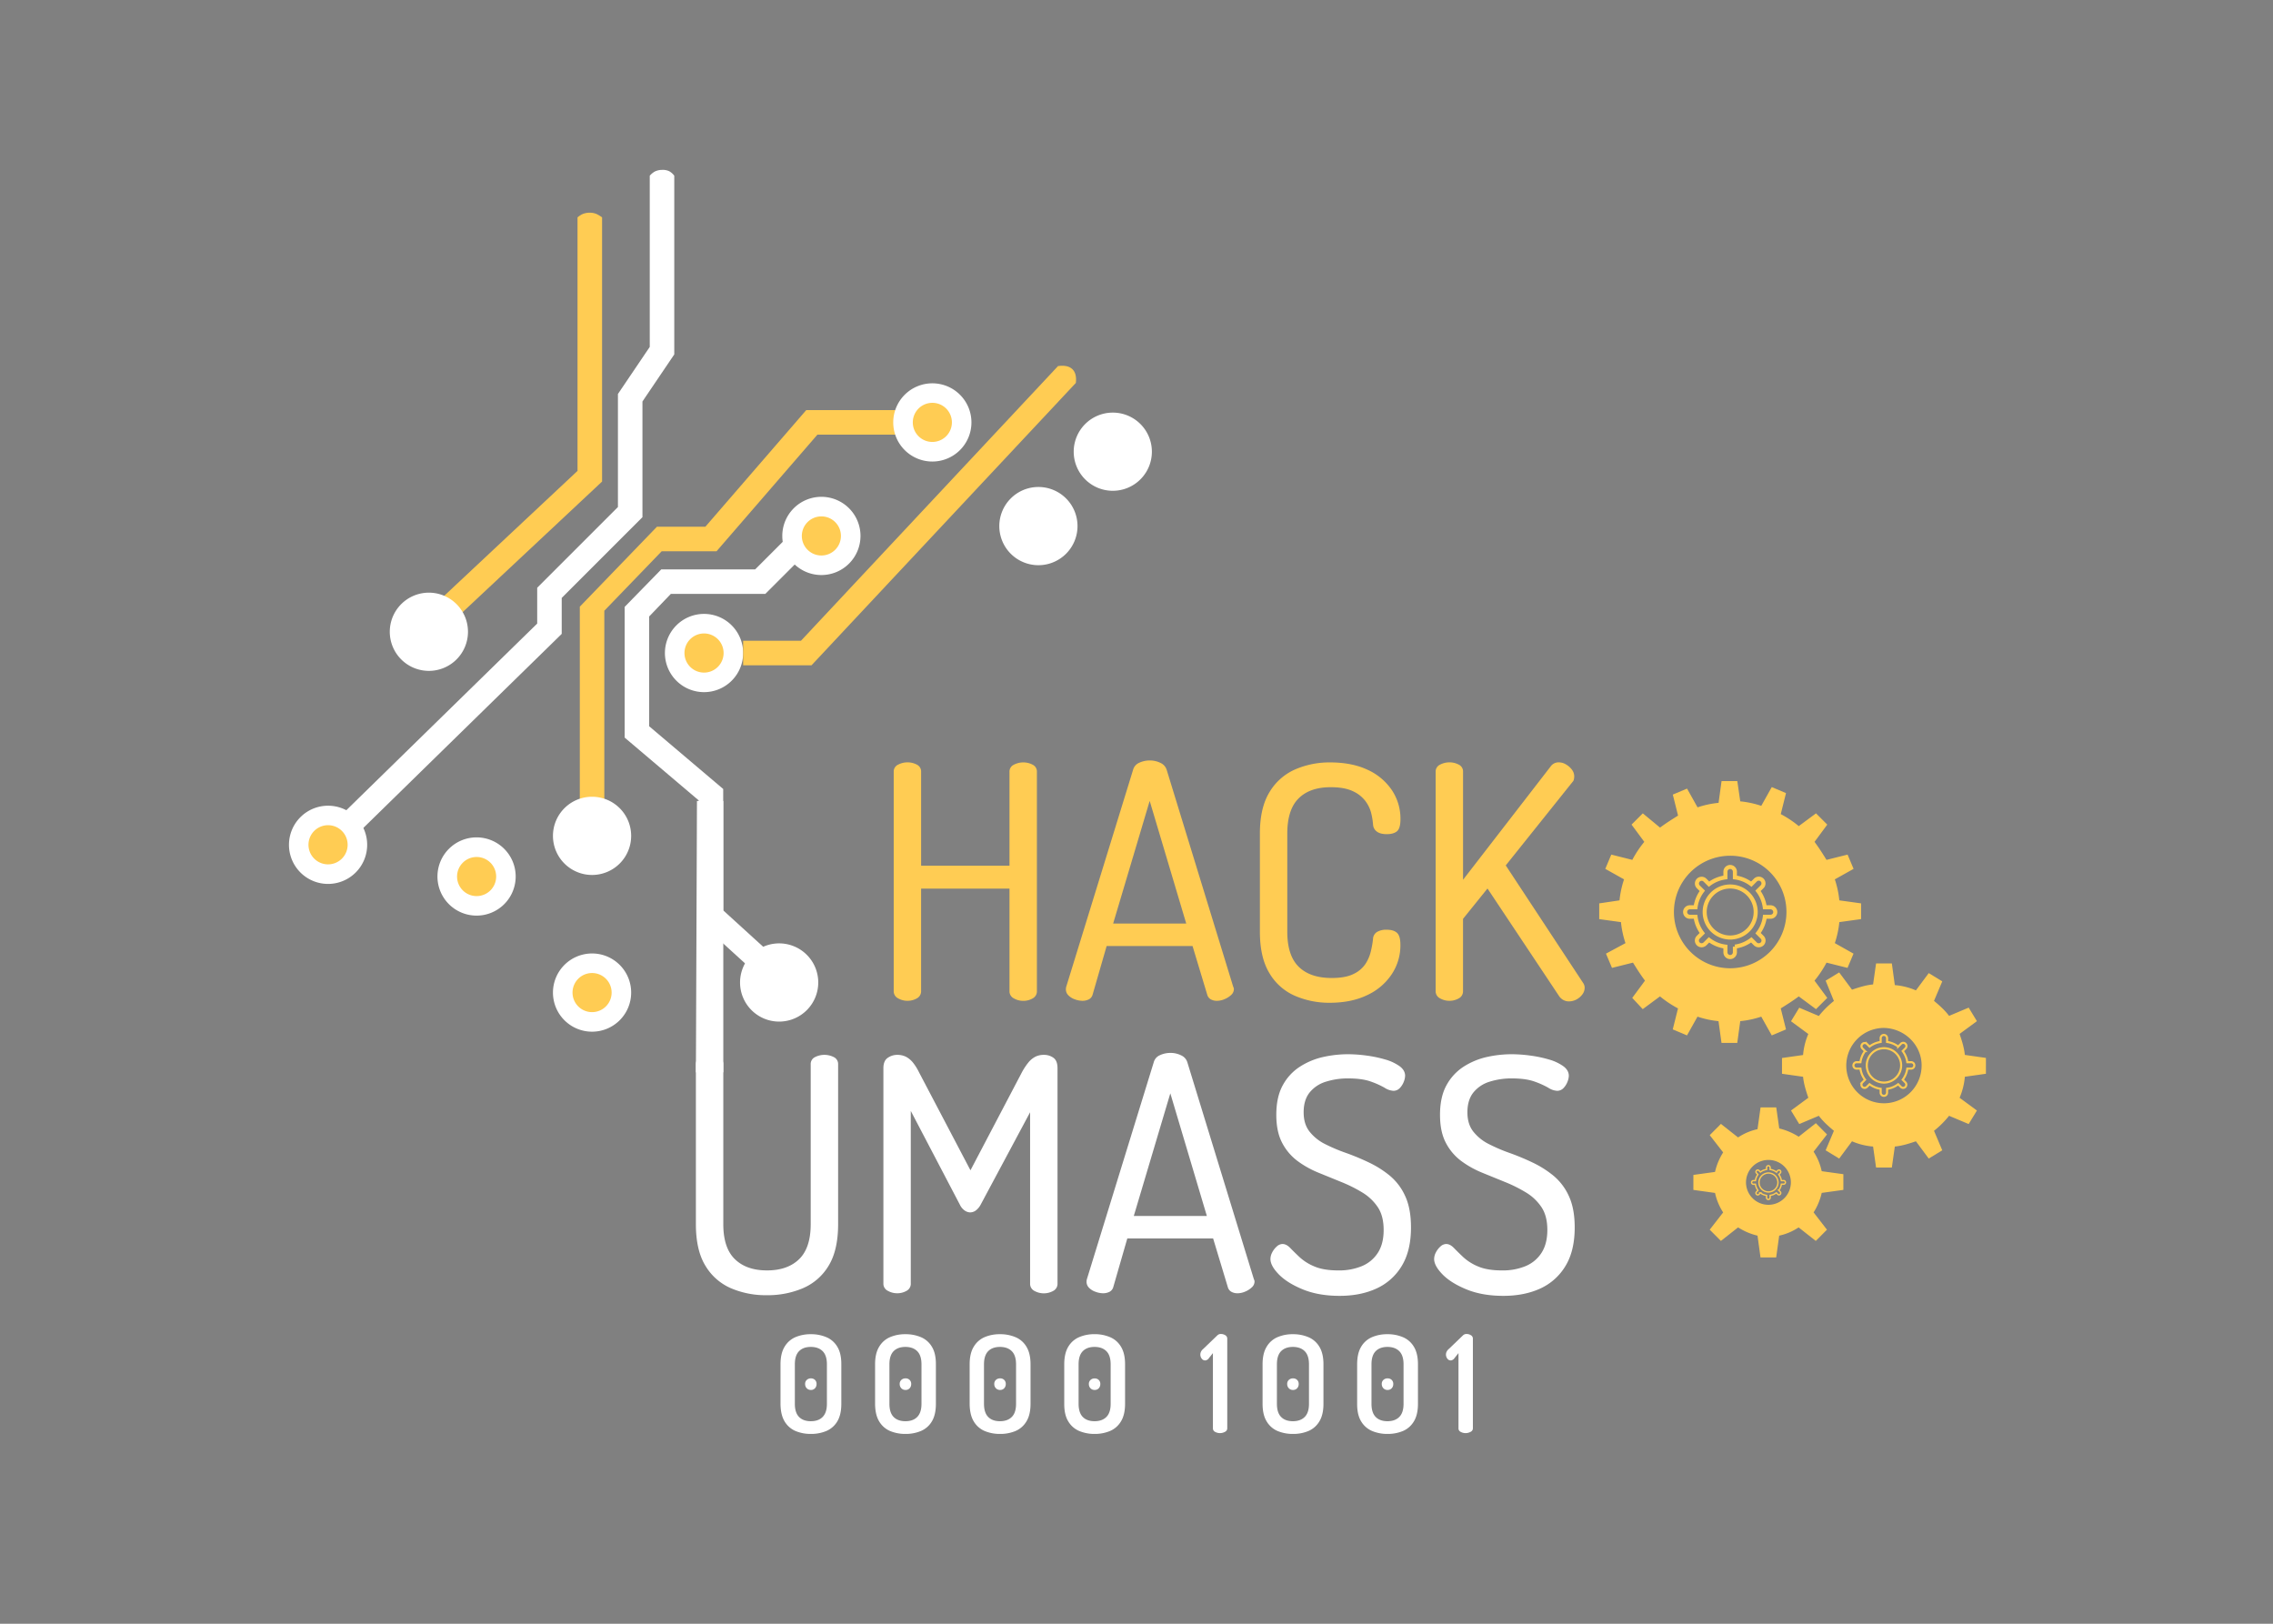 <svg id="Layer_1" data-name="Layer 1" xmlns="http://www.w3.org/2000/svg" viewBox="0 0 1680 1200">
    <rect x="0" y="0" width="1680" height="1200" fill="#808080" stroke="none"/>
    <defs>
        <style>
            * {
                --hackumass-color: #ffcc53;
                --secondary-color: #ffffff;
            }

            .cls-1,
            .cls-3 {
                fill: #ffffff;
            }

            .cls-2 {
                fill: #ffcc53;
            }

            .cls-3 {
                fill-rule: evenodd;
            }

            .cls-4,
            .cls-5,
            .cls-6 {
                fill: none;
                stroke: #ffcc53;
                stroke-miterlimit: 10;
            }

            .cls-4 {
                stroke-width: 3px;
            }

            .cls-5 {
                stroke-width: 1.54px;
            }

            .small {
                animation: rotation 2.5s infinite linear;
                transform-origin: 1307.025px 873.845px;
            }

            .medium {
                animation: counter-rotation 3.75s infinite linear;
                transform-origin: 1392.455px 787.435px;
            }

            .large {
                animation: rotation 5s infinite linear;
                transform-origin: 1278.775px 673.995px;
            }

            @keyframes rotation {
                from {
                    transform: rotate(0deg);
                }

                to {
                    transform: rotate(359deg);
                }
            }

            @keyframes counter-rotation {
                from {
                    transform: rotate(359deg);
                }

                to {
                    transform: rotate(0deg);
                }
            }
        </style>
    </defs>
    <title>HackUMass Logo Design</title>
    <rect x="1680" width="1680" height="1200" />
    <path class="cls-1" d="M566.65,957.2A65.21,65.21,0,0,1,540.14,952a40.87,40.87,0,0,1-18.8-16.63q-7-11.45-7-30.73V786.57a5.63,5.63,0,0,1,3.13-5.31,15.38,15.38,0,0,1,14,0,5.63,5.63,0,0,1,3.13,5.31V904.66q0,17.6,8.56,25.91t23.74,8.31q15.18,0,23.74-8.31t8.56-25.91V786.57a5.63,5.63,0,0,1,3.13-5.31,15.38,15.38,0,0,1,14,0,5.64,5.64,0,0,1,3.13,5.31V904.66q0,19.29-7,30.73A40.76,40.76,0,0,1,593.52,952,66.69,66.69,0,0,1,566.65,957.2Z" />
    <path class="cls-1" d="M663.05,955.76a14,14,0,0,1-6.87-1.81,5.84,5.84,0,0,1-3.25-5.42V789.46q0-5.55,3.25-7.71a12.16,12.16,0,0,1,6.87-2.17,14.23,14.23,0,0,1,6.63,1.44,16.84,16.84,0,0,1,5.06,4.22,37.75,37.75,0,0,1,4.46,7.11l38.08,72.54,38.08-72.54a46.81,46.81,0,0,1,4.7-7.11,16.6,16.6,0,0,1,5.06-4.22,13.65,13.65,0,0,1,6.39-1.44,11.83,11.83,0,0,1,7.11,2.17c2,1.44,3,4,3,7.71V948.53A5.89,5.89,0,0,1,778.5,954a14.4,14.4,0,0,1-14,0,5.88,5.88,0,0,1-3.14-5.42V822l-36.63,68.45a12.94,12.94,0,0,1-3.61,4.22A7.17,7.17,0,0,1,717,896a7.46,7.46,0,0,1-3.74-1.21,10.74,10.74,0,0,1-3.73-4.34L673.17,821v127.5A5.87,5.87,0,0,1,670,954,13.79,13.79,0,0,1,663.05,955.76Z" />
    <path class="cls-1" d="M815.13,955.76a16.34,16.34,0,0,1-5.43-1.09,12,12,0,0,1-4.82-3,6.19,6.19,0,0,1-1.8-4.34,8,8,0,0,1,.24-1.93l49.4-160.27a7.9,7.9,0,0,1,4.58-5.3,18.09,18.09,0,0,1,7.72-1.69,17.46,17.46,0,0,1,8,1.81,8.28,8.28,0,0,1,4.58,5.18l49.16,160.27a3.83,3.83,0,0,1,.49,1.69,5.87,5.87,0,0,1-2.05,4.34,16.1,16.1,0,0,1-4.94,3.13,14.32,14.32,0,0,1-5.55,1.21,9.24,9.24,0,0,1-4.58-1.09,5.72,5.72,0,0,1-2.65-3.49l-10.84-35.91H833.2l-10.36,35.91a5.58,5.58,0,0,1-2.77,3.49A10.5,10.5,0,0,1,815.13,955.76ZM838,898.64h54L865,808Z" />
    <path class="cls-1" d="M990.1,957.68q-15.44,0-27-4.7T945.27,941.9Q939,935.51,939,930.45a10.57,10.57,0,0,1,1.33-4.94,15.07,15.07,0,0,1,3.37-4.34,6.4,6.4,0,0,1,4.22-1.81c1.93,0,3.82,1,5.66,2.89s4.18,4.22,7,6.87a37,37,0,0,0,11,6.87q6.75,2.89,17.59,2.89a43.81,43.81,0,0,0,17.6-3.25,25.67,25.67,0,0,0,11.69-9.88q4.22-6.63,4.21-16.75,0-10.37-4.33-16.87a36.32,36.32,0,0,0-11.45-10.85,106.26,106.26,0,0,0-15.43-7.71l-16.87-6.87A70.94,70.94,0,0,1,959,858a39.25,39.25,0,0,1-11.33-13.38q-4.33-8.19-4.34-20.73,0-13.24,4.82-21.93a37.67,37.67,0,0,1,12.78-13.74,53.33,53.33,0,0,1,17.23-7.11,84.57,84.57,0,0,1,18.2-2,104.6,104.6,0,0,1,13.73,1,90.73,90.73,0,0,1,13.74,2.89,34.27,34.27,0,0,1,10.6,4.94q4.1,3,4.1,7.11a12.82,12.82,0,0,1-1,4.46,13.92,13.92,0,0,1-2.89,4.58,6.35,6.35,0,0,1-4.82,2.05,13.45,13.45,0,0,1-6.51-2.29,60.64,60.64,0,0,0-10.24-4.58q-6.39-2.29-16.75-2.29a53.66,53.66,0,0,0-16.27,2.41,24.58,24.58,0,0,0-12.05,7.95q-4.47,5.55-4.46,14.7,0,8.68,4.34,14.22a33.77,33.77,0,0,0,11.32,9.16A125.28,125.28,0,0,0,994.68,852q8.43,3,16.87,7a75.48,75.48,0,0,1,15.54,9.76,42,42,0,0,1,11.45,15.06q4.34,9.29,4.34,23.26,0,17.35-6.87,28.56a42.07,42.07,0,0,1-18.68,16.63Q1005.53,957.69,990.1,957.68Z" />
    <path class="cls-1" d="M1111.09,957.68q-15.43,0-27-4.7t-17.83-11.08q-6.27-6.39-6.27-11.45a10.57,10.57,0,0,1,1.33-4.94,14.9,14.9,0,0,1,3.37-4.34,6.36,6.36,0,0,1,4.22-1.81c1.93,0,3.81,1,5.66,2.89s4.18,4.22,7,6.87a37,37,0,0,0,11,6.87q6.73,2.89,17.59,2.89a43.85,43.85,0,0,0,17.6-3.25,25.64,25.64,0,0,0,11.68-9.88q4.21-6.63,4.22-16.75,0-10.37-4.34-16.87a36.28,36.28,0,0,0-11.44-10.85,106.77,106.77,0,0,0-15.43-7.71l-16.87-6.87A70.71,70.71,0,0,1,1080,858a39.14,39.14,0,0,1-11.33-13.38q-4.34-8.19-4.34-20.73,0-13.24,4.82-21.93a37.65,37.65,0,0,1,12.77-13.74,53.48,53.48,0,0,1,17.24-7.11,84.55,84.55,0,0,1,18.19-2,104.63,104.63,0,0,1,13.74,1,90.73,90.73,0,0,1,13.74,2.89,34.27,34.27,0,0,1,10.6,4.94q4.1,3,4.1,7.11a12.82,12.82,0,0,1-1,4.46,13.79,13.79,0,0,1-2.9,4.58,6.33,6.33,0,0,1-4.82,2.05,13.39,13.39,0,0,1-6.5-2.29,60.79,60.79,0,0,0-10.25-4.58q-6.39-2.29-16.75-2.29a53.75,53.75,0,0,0-16.27,2.41,24.58,24.58,0,0,0-12,7.95q-4.46,5.55-4.46,14.7,0,8.68,4.34,14.22a33.81,33.81,0,0,0,11.33,9.16,125.28,125.28,0,0,0,15.43,6.63q8.43,3,16.87,7a75.48,75.48,0,0,1,15.54,9.76,42,42,0,0,1,11.45,15.06q4.34,9.29,4.34,23.26,0,17.35-6.87,28.56a42.07,42.07,0,0,1-18.68,16.63Q1126.52,957.69,1111.09,957.68Z" />
    <path id="Shape" class="cls-1" d="M263.3,617l-12.67-13L397.05,460.84V434.37l59.67-59.65V291.17l23.52-34.79V129.88a13.52,13.52,0,0,1,3.78-3.14,12.52,12.52,0,0,1,5.26-1.19,11.17,11.17,0,0,1,5.37,1,11.77,11.77,0,0,1,3.71,3.31V261.93l-23.52,34.78v85.51l-59.67,59.66v26.58Z" />
    <polygon class="cls-2" points="446.66 595.25 428.54 595.25 428.54 448.36 485.54 389.28 521.33 389.28 595.89 303.09 666.32 303.09 666.32 321.21 604.17 321.21 529.61 407.4 489.07 407.4 446.66 451.36 446.66 595.25" />
    <polygon class="cls-1" points="555.81 716.65 516.4 680.77 516.4 591.49 461.69 545.1 461.69 448.52 488.76 420.79 558.15 420.79 578.7 400.24 591.51 413.05 565.66 438.9 495.84 438.9 479.81 455.59 479.81 536.72 534.53 583.09 534.53 672.78 537.5 675.49 568 703.26 555.81 716.65" />
    <path class="cls-2" d="M337.71,456.35l-12.38-13.23L426.86,348V160.64a19.94,19.94,0,0,1,3.18-2.19A13.29,13.29,0,0,1,436,157.2a12.91,12.91,0,0,1,5,1,28.22,28.22,0,0,1,4,2.42V355.89Z" />
    <path class="cls-1" d="M437.6,588.83a28.9,28.9,0,1,0,28.9,28.91A28.9,28.9,0,0,0,437.6,588.83Z" />
    <path class="cls-1" d="M352.27,618.85a28.91,28.91,0,1,0,28.88,28.92A28.93,28.93,0,0,0,352.27,618.85Z" />
    <circle id="Oval" class="cls-2" cx="352.27" cy="647.79" r="14.46" />
    <path class="cls-1" d="M437.6,704.65a28.9,28.9,0,1,0,28.9,28.88A28.88,28.88,0,0,0,437.6,704.65Z" />
    <path class="cls-2" d="M437.6,719.1a14.45,14.45,0,1,0,14.46,14.43A14.45,14.45,0,0,0,437.6,719.1Z" />
    <path class="cls-1" d="M242.51,595.45a28.9,28.9,0,1,0,28.87,28.87A28.87,28.87,0,0,0,242.51,595.45Z" />
    <path class="cls-2" d="M242.51,609.85a14.47,14.47,0,1,0,14.43,14.48A14.47,14.47,0,0,0,242.51,609.85Z" />
    <path class="cls-1" d="M607.07,367.17A28.9,28.9,0,1,0,636,396.09,28.89,28.89,0,0,0,607.07,367.17Z" />
    <path class="cls-2" d="M607.07,381.63a14.45,14.45,0,1,0,14.47,14.46A14.44,14.44,0,0,0,607.07,381.63Z" />
    <path class="cls-1" d="M689.11,283.29A28.9,28.9,0,1,0,718,312.16,28.88,28.88,0,0,0,689.11,283.29Z" />
    <path class="cls-2" d="M689.11,297.71a14.45,14.45,0,1,0,14.45,14.44A14.44,14.44,0,0,0,689.11,297.71Z" />
    <path class="cls-1" d="M520.39,453.7a28.91,28.91,0,1,0,28.88,28.9A28.91,28.91,0,0,0,520.39,453.7Z" />
    <path class="cls-2" d="M520.39,468.15a14.46,14.46,0,1,0,14.43,14.46A14.46,14.46,0,0,0,520.39,468.15Z" />
    <path class="cls-2" d="M599.81,491.66H549.26V473.54H592l190-203q7.11-1,10.55,2.23T795.17,283Z" />
    <path class="cls-1" d="M317,438a28.9,28.9,0,1,0,28.89,28.89A28.9,28.9,0,0,0,317,438Z" />
    <path class="cls-1" d="M575.89,697.19a28.9,28.9,0,1,0,28.89,28.93A28.9,28.9,0,0,0,575.89,697.19Z" />
    <path class="cls-1" d="M822.48,304.93a28.89,28.89,0,1,0,28.89,28.87A28.88,28.88,0,0,0,822.48,304.93Z" />
    <path class="cls-1" d="M767.5,359.9a28.9,28.9,0,1,0,28.9,28.87A28.88,28.88,0,0,0,767.5,359.9Z" />
    <polygon id="Path-2" class="cls-3" points="514.35 792.53 515.13 591.93 534.6 591.93 534.6 792.53 514.35 792.53" />
    <path class="cls-2" d="M670.68,739.63a13.89,13.89,0,0,1-6.87-1.81,5.84,5.84,0,0,1-3.26-5.42v-162a5.59,5.59,0,0,1,3.26-5.3,14.79,14.79,0,0,1,6.87-1.69,14.57,14.57,0,0,1,7,1.69,5.62,5.62,0,0,1,3.13,5.3v69.41h65.31V570.44a5.59,5.59,0,0,1,3.26-5.3,14.79,14.79,0,0,1,6.87-1.69,14.56,14.56,0,0,1,7,1.69,5.61,5.61,0,0,1,3.14,5.3v162a5.87,5.87,0,0,1-3.14,5.42,13.68,13.68,0,0,1-7,1.81,13.89,13.89,0,0,1-6.87-1.81,5.84,5.84,0,0,1-3.26-5.42V656.72H680.8V732.4a5.88,5.88,0,0,1-3.13,5.42A13.69,13.69,0,0,1,670.68,739.63Z" />
    <path class="cls-2" d="M799.86,739.63a16.09,16.09,0,0,1-5.43-1.09,12,12,0,0,1-4.82-3,6.19,6.19,0,0,1-1.8-4.34,7.43,7.43,0,0,1,.24-1.92L837.45,569a7.92,7.92,0,0,1,4.58-5.3,18.09,18.09,0,0,1,7.72-1.69,17.59,17.59,0,0,1,8,1.81,8.33,8.33,0,0,1,4.58,5.18l49.16,160.28a3.9,3.9,0,0,1,.49,1.68,5.85,5.85,0,0,1-2,4.34,16.1,16.1,0,0,1-4.94,3.13,14.32,14.32,0,0,1-5.55,1.21,9.13,9.13,0,0,1-4.58-1.09,5.69,5.69,0,0,1-2.65-3.49l-10.84-35.91H817.93l-10.36,35.91a5.56,5.56,0,0,1-2.77,3.49A10.39,10.39,0,0,1,799.86,739.63Zm22.89-57.12h54l-27-90.62Z" />
    <path class="cls-2" d="M982.78,741.08A63.38,63.38,0,0,1,957,735.89a40.69,40.69,0,0,1-18.8-16.75q-7-11.57-7-30.6V616q0-19,7.11-30.61a41.47,41.47,0,0,1,18.92-16.75A63.54,63.54,0,0,1,983,563.45q16.4,0,28,5.54a43,43,0,0,1,17.83,15.07,38,38,0,0,1,6.27,21.33q0,6.75-2.53,8.91t-7.59,2.17q-4.83,0-7.35-1.93a6.74,6.74,0,0,1-2.78-5.06,53.43,53.43,0,0,0-1.32-8.31,25.14,25.14,0,0,0-4.34-9.16,23.94,23.94,0,0,0-9.4-7.35q-6.15-2.89-16.27-2.89-15.42,0-23.74,8.31T951.45,616v72.55q0,17.6,8.43,25.9t24.35,8.32q10.11,0,16-2.89a21.73,21.73,0,0,0,8.8-7.23,29.24,29.24,0,0,0,4.1-9.28,73.89,73.89,0,0,0,1.68-9.28,6.36,6.36,0,0,1,2.9-5.3,13.29,13.29,0,0,1,7.23-1.69q5.05,0,7.59,2.29t2.53,9a38.57,38.57,0,0,1-6.39,21.57,43.77,43.77,0,0,1-18.07,15.42Q998.92,741.08,982.78,741.08Z" />
    <path class="cls-2" d="M1071.23,739.63a13.89,13.89,0,0,1-6.87-1.81,5.83,5.83,0,0,1-3.25-5.42v-162a5.58,5.58,0,0,1,3.25-5.3,14.79,14.79,0,0,1,6.87-1.69,14.57,14.57,0,0,1,7,1.69,5.6,5.6,0,0,1,3.13,5.3v79.77l64.84-83.87a7.11,7.11,0,0,1,6-2.89,10.29,10.29,0,0,1,5.3,1.57,14.34,14.34,0,0,1,4.34,3.85,8.22,8.22,0,0,1,1.69,4.94,11.14,11.14,0,0,1-.24,2.17,4.19,4.19,0,0,1-1.21,2.17l-49.16,61.46,57.12,86.76a6.16,6.16,0,0,1,1.2,3.62,8.11,8.11,0,0,1-1.69,4.94,13.11,13.11,0,0,1-4.33,3.74,12,12,0,0,1-5.79,1.44,8.6,8.6,0,0,1-3.86-1,8.85,8.85,0,0,1-3.37-3.14l-52.78-79.29-18.08,22.42V732.4a5.86,5.86,0,0,1-3.13,5.42A13.69,13.69,0,0,1,1071.23,739.63Z" />
    <path class="cls-1" d="M599.28,1059.72a28.61,28.61,0,0,1-11.4-2.2,17.21,17.21,0,0,1-8-7.1q-2.94-4.9-3-13v-29.1q0-8.1,3-13a17.18,17.18,0,0,1,8-7.1,28.38,28.38,0,0,1,11.45-2.2,28.79,28.79,0,0,1,11.45,2.2,17,17,0,0,1,8.1,7.1q3,4.89,2.95,13v29.1q0,8.1-2.95,13a17.16,17.16,0,0,1-8.05,7.1A28.87,28.87,0,0,1,599.28,1059.72Zm0-9.4c3.74,0,6.65-1,8.75-3.15s3.15-5.35,3.15-9.75v-29.1q0-6.6-3.15-9.75c-2.1-2.1-5-3.15-8.75-3.15s-6.63,1.05-8.7,3.15-3.1,5.35-3.1,9.75v29.1q0,6.6,3.1,9.75T599.28,1050.32Zm.1-23.1a4.13,4.13,0,0,1-3.1-1.25,4.39,4.39,0,0,1-1.2-3.15,3.9,3.9,0,0,1,1.2-3,4.29,4.29,0,0,1,3.1-1.15,4.09,4.09,0,0,1,3,1.15,4,4,0,0,1,1.15,3,4.48,4.48,0,0,1-1.15,3.15A3.94,3.94,0,0,1,599.38,1027.22Z" />
    <path class="cls-1" d="M669.18,1059.72a28.61,28.61,0,0,1-11.4-2.2,17.21,17.21,0,0,1-8-7.1q-2.94-4.9-3-13v-29.1q0-8.1,3-13a17.18,17.18,0,0,1,8-7.1,28.38,28.38,0,0,1,11.45-2.2,28.79,28.79,0,0,1,11.45,2.2,17,17,0,0,1,8.1,7.1q3,4.89,2.95,13v29.1q0,8.1-2.95,13a17.16,17.16,0,0,1-8.05,7.1A28.87,28.87,0,0,1,669.18,1059.72Zm0-9.4c3.74,0,6.65-1,8.75-3.15s3.15-5.35,3.15-9.75v-29.1q0-6.6-3.15-9.75c-2.1-2.1-5-3.15-8.75-3.15s-6.63,1.05-8.7,3.15-3.1,5.35-3.1,9.75v29.1q0,6.6,3.1,9.75T669.18,1050.32Zm.1-23.1a4.13,4.13,0,0,1-3.1-1.25,4.39,4.39,0,0,1-1.2-3.15,3.9,3.9,0,0,1,1.2-3,4.29,4.29,0,0,1,3.1-1.15,4.09,4.09,0,0,1,3.05,1.15,4,4,0,0,1,1.15,3,4.48,4.48,0,0,1-1.15,3.15A3.94,3.94,0,0,1,669.28,1027.22Z" />
    <path class="cls-1" d="M739.08,1059.72a28.61,28.61,0,0,1-11.4-2.2,17.21,17.21,0,0,1-8-7.1q-2.94-4.9-3-13v-29.1q0-8.1,3-13a17.18,17.18,0,0,1,8-7.1,28.35,28.35,0,0,1,11.45-2.2,28.79,28.79,0,0,1,11.45,2.2,17,17,0,0,1,8.1,7.1q3,4.89,3,13v29.1q0,8.1-3,13a17.16,17.16,0,0,1-8,7.1A28.87,28.87,0,0,1,739.08,1059.72Zm0-9.4q5.59,0,8.75-3.15t3.15-9.75v-29.1q0-6.6-3.15-9.75t-8.75-3.15q-5.6,0-8.7,3.15t-3.1,9.75v29.1q0,6.6,3.1,9.75T739.08,1050.32Zm.1-23.1a4.13,4.13,0,0,1-3.1-1.25,4.39,4.39,0,0,1-1.2-3.15,3.9,3.9,0,0,1,1.2-3,4.29,4.29,0,0,1,3.1-1.15,4.11,4.11,0,0,1,3.05,1.15,4,4,0,0,1,1.15,3,4.48,4.48,0,0,1-1.15,3.15A4,4,0,0,1,739.18,1027.22Z" />
    <path class="cls-1" d="M809,1059.72a28.61,28.61,0,0,1-11.4-2.2,17.21,17.21,0,0,1-8.05-7.1q-3-4.9-2.95-13v-29.1q0-8.1,2.95-13a17.13,17.13,0,0,1,8-7.1A28.35,28.35,0,0,1,809,986a28.79,28.79,0,0,1,11.45,2.2,17.08,17.08,0,0,1,8.1,7.1q3,4.89,3,13v29.1q0,8.1-3,13a17.21,17.21,0,0,1-8,7.1A28.87,28.87,0,0,1,809,1059.72Zm0-9.4q5.6,0,8.75-3.15t3.15-9.75v-29.1q0-6.6-3.15-9.75T809,995.42q-5.6,0-8.7,3.15t-3.1,9.75v29.1q0,6.6,3.1,9.75T809,1050.32Zm.1-23.1A4.11,4.11,0,0,1,806,1026a4.39,4.39,0,0,1-1.2-3.15,3.9,3.9,0,0,1,1.2-3,4.28,4.28,0,0,1,3.1-1.15,4.11,4.11,0,0,1,3,1.15,4,4,0,0,1,1.15,3,4.48,4.48,0,0,1-1.15,3.15A4,4,0,0,1,809.08,1027.22Z" />
    <path class="cls-1" d="M901.78,1059.12a7.51,7.51,0,0,1-3.65-.9,2.83,2.83,0,0,1-1.65-2.6V1000l-3.5,4.4a5.34,5.34,0,0,1-1.15.75,2.67,2.67,0,0,1-1.05.25,3.09,3.09,0,0,1-2.6-1.35,4.84,4.84,0,0,1-1-3,4.73,4.73,0,0,1,.6-2.3,5.56,5.56,0,0,1,1.5-1.8l10.4-10a3.83,3.83,0,0,1,1.15-.8,3.66,3.66,0,0,1,1.55-.3,6.13,6.13,0,0,1,3.2.9,2.86,2.86,0,0,1,1.5,2.6v66.2a2.83,2.83,0,0,1-1.65,2.6A7.51,7.51,0,0,1,901.78,1059.12Z" />
    <path class="cls-1" d="M955.58,1059.72a28.61,28.61,0,0,1-11.4-2.2,17.21,17.21,0,0,1-8-7.1q-3-4.9-3-13v-29.1q0-8.1,3-13a17.13,17.13,0,0,1,8-7.1,28.35,28.35,0,0,1,11.45-2.2,28.79,28.79,0,0,1,11.45,2.2,17.08,17.08,0,0,1,8.1,7.1q3,4.89,3,13v29.1q0,8.1-3,13a17.21,17.21,0,0,1-8,7.1A28.87,28.87,0,0,1,955.58,1059.72Zm0-9.4q5.59,0,8.75-3.15t3.15-9.75v-29.1q0-6.6-3.15-9.75t-8.75-3.15q-5.6,0-8.7,3.15t-3.1,9.75v29.1q0,6.6,3.1,9.75T955.58,1050.32Zm.1-23.1a4.11,4.11,0,0,1-3.1-1.25,4.39,4.39,0,0,1-1.2-3.15,3.9,3.9,0,0,1,1.2-3,4.28,4.28,0,0,1,3.1-1.15,4.11,4.11,0,0,1,3.05,1.15,4,4,0,0,1,1.15,3,4.48,4.48,0,0,1-1.15,3.15A4,4,0,0,1,955.68,1027.22Z" />
    <path class="cls-1" d="M1025.48,1059.72a28.61,28.61,0,0,1-11.4-2.2,17.21,17.21,0,0,1-8.05-7.1q-3-4.9-2.95-13v-29.1q0-8.1,2.95-13a17.13,17.13,0,0,1,8-7.1,28.35,28.35,0,0,1,11.45-2.2,28.79,28.79,0,0,1,11.45,2.2,17.08,17.08,0,0,1,8.1,7.1q3,4.89,3,13v29.1q0,8.1-3,13a17.21,17.21,0,0,1-8,7.1A28.87,28.87,0,0,1,1025.48,1059.72Zm0-9.4q5.6,0,8.75-3.15t3.15-9.75v-29.1q0-6.6-3.15-9.75t-8.75-3.15q-5.6,0-8.7,3.15t-3.1,9.75v29.1q0,6.6,3.1,9.75T1025.48,1050.32Zm.1-23.1a4.11,4.11,0,0,1-3.1-1.25,4.39,4.39,0,0,1-1.2-3.15,3.9,3.9,0,0,1,1.2-3,4.28,4.28,0,0,1,3.1-1.15,4.11,4.11,0,0,1,3.05,1.15,4,4,0,0,1,1.15,3,4.48,4.48,0,0,1-1.15,3.15A4,4,0,0,1,1025.58,1027.22Z" />
    <path class="cls-1" d="M1083.28,1059.12a7.48,7.48,0,0,1-3.65-.9,2.83,2.83,0,0,1-1.65-2.6V1000l-3.5,4.4a5.6,5.6,0,0,1-1.15.75,2.67,2.67,0,0,1-1,.25,3.08,3.08,0,0,1-2.6-1.35,4.84,4.84,0,0,1-1-3,4.73,4.73,0,0,1,.6-2.3,5.56,5.56,0,0,1,1.5-1.8l10.4-10a3.71,3.71,0,0,1,1.15-.8,3.66,3.66,0,0,1,1.55-.3,6.13,6.13,0,0,1,3.2.9,2.86,2.86,0,0,1,1.5,2.6v66.2a2.83,2.83,0,0,1-1.65,2.6A7.51,7.51,0,0,1,1083.28,1059.12Z" />
    <g class="large">
        <path class="cls-2" d="M1284.07,577.25h-11.65l-2.21,16.08a69.56,69.56,0,0,0-15.53,3.33l-7.76-13.86-10.53,4.43,3.88,15.52c-4.44,2.78-8.87,5.55-13.31,8.88l-12.75-10.54-8.32,8.32,9.43,12.75a79,79,0,0,0-8.87,13.31l-15.53-3.89-4.43,10.54,13.86,7.76A70.73,70.73,0,0,0,1197,665.4l-15,2.22v11.64l16.08,2.22a70.13,70.13,0,0,0,3.33,15.53L1187,704.77l4.44,10.53,15.52-3.88c2.77,4.44,5.55,8.87,8.87,13.31l-9.42,12.75,7.76,8.32,12.75-9.43a79,79,0,0,0,13.31,8.87l-3.88,15.52,10.53,4.44,7.76-13.86a70.7,70.7,0,0,0,15.53,3.33l2.21,16.07h11.65l2.21-16.07a70.7,70.7,0,0,0,15.53-3.33l7.76,13.86,10.53-4.44-3.88-15.52c4.44-2.77,8.87-5.54,13.31-8.87l12.75,9.43,8.32-8.32-9.43-12.75a79,79,0,0,0,8.87-13.31l15.53,3.88,4.43-10.53L1356.14,697a70.7,70.7,0,0,0,3.33-15.53l16.08-2.22V667.62l-16.08-2.22a70.73,70.73,0,0,0-3.33-15.52l13.86-7.76-4.43-10.54L1350,635.47c-2.77-4.44-5.54-8.88-8.87-13.31l9.43-12.75-8.32-8.32-12.75,9.43a79,79,0,0,0-13.31-8.87l3.88-15.53-10.53-4.43-7.76,13.86a70.13,70.13,0,0,0-15.53-3.33ZM1320.38,674a41.58,41.58,0,1,1-41.58-41.58A41.46,41.46,0,0,1,1320.38,674Z" />
        <path class="cls-4" d="M1308.57,670.51h-4.21a25.77,25.77,0,0,0-5-12.15l3-3a3.49,3.49,0,1,0-4.94-4.93l-3,3a25.32,25.32,0,0,0-12.14-5v-4.21a3.5,3.5,0,0,0-7,0v4.21a25.74,25.74,0,0,0-12.14,5l-3-3a3.49,3.49,0,0,0-4.94,4.93l3,3a25.3,25.3,0,0,0-5,12.15h-4.21a3.49,3.49,0,1,0,0,7h4.21a25.72,25.72,0,0,0,5,12.14l-3,3a3.47,3.47,0,0,0,2.44,5.93,3.67,3.67,0,0,0,2.5-1l3-3a25.27,25.27,0,0,0,12.14,5v4.22a3.5,3.5,0,0,0,7,0v-4.22a25.72,25.72,0,0,0,12.14-5l3,3a3.46,3.46,0,0,0,2.5,1,3.65,3.65,0,0,0,2.49-1,3.44,3.44,0,0,0,0-4.93l-3-3a25.23,25.23,0,0,0,5-12.14h4.22a3.47,3.47,0,0,0,3.49-3.49A3.53,3.53,0,0,0,1308.57,670.51Zm-29.77,22.34A18.85,18.85,0,1,1,1297.65,674,18.87,18.87,0,0,1,1278.8,692.85Z" />
    </g>
    <g class="medium">
        <path class="cls-2" d="M1398.28,712h-11.65l-2.21,15.52c-5.55.55-10.59,2.22-15.58,3.88l-9.48-12.75-10,6.1,6.1,15a69.17,69.17,0,0,0-11.14,11.09l-14.47-6.1-6.1,10,12.8,9.42a49.51,49.51,0,0,0-3.88,15.53l-15.58,2.21v11.65l15.58,2.21c.56,5.55,2.22,10.54,3.88,15.53l-12.8,9.42,6.1,10,14.47-6.1c3.32,4.44,7.2,7.77,11.14,11.09l-6.1,14.42,10,6.1,9.48-12.76a49.27,49.27,0,0,0,15.58,3.88l2.21,15.53h11.65l2.21-15.53c5.55-.55,10.59-2.21,15.58-3.88l9.48,12.76,10-6.1-6.1-14.42a69.58,69.58,0,0,0,11.14-11.09l14.48,6.1,6.09-10-12.8-9.42a49.51,49.51,0,0,0,3.88-15.53l15.58-2.21V781.83l-15.58-2.21c-.56-5.55-2.22-10.54-3.88-15.53l12.8-9.42-6.09-10-14.48,6.1c-3.32-4.44-7.2-7.77-11.14-11.09l6.1-14.42-10-6.1-9.48,12.76a49.55,49.55,0,0,0-15.58-3.89Zm22,75.4a27.84,27.84,0,1,1-27.83-27.72C1407.87,760,1420.29,772.41,1420.29,787.38Z" />
        <path class="cls-5" d="M1412.53,785h-2.82a17.26,17.26,0,0,0-3.4-8.21l2-2a2.36,2.36,0,1,0-3.34-3.33l-2,2a17.36,17.36,0,0,0-8.21-3.4v-2.82a2.36,2.36,0,0,0-2.37-2.37,2.32,2.32,0,0,0-2.37,2.37v2.82a17.2,17.2,0,0,0-8.21,3.4l-2-2a2.36,2.36,0,0,0-3.34,3.33l2,2a17.36,17.36,0,0,0-3.4,8.21h-2.82a2.36,2.36,0,0,0-2.37,2.37,2.33,2.33,0,0,0,2.37,2.37h2.82a17.26,17.26,0,0,0,3.4,8.2l-2,2a2.41,2.41,0,0,0,0,3.33,2.32,2.32,0,0,0,3.34,0l2-2a17.34,17.34,0,0,0,8.21,3.39v2.83a2.36,2.36,0,0,0,2.37,2.37,2.33,2.33,0,0,0,2.37-2.37v-2.83a17.28,17.28,0,0,0,8.21-3.39l2,2a2.32,2.32,0,0,0,3.34,0,2.41,2.41,0,0,0,0-3.33l-2-2a17.28,17.28,0,0,0,3.4-8.2h2.82a2.37,2.37,0,0,0,2.37-2.37A2.33,2.33,0,0,0,1412.53,785Zm-20.07,15.06a12.7,12.7,0,1,1,12.7-12.69A12.73,12.73,0,0,1,1392.46,800.07Z" />
    </g>
    <g class="small">
        <path class="cls-2" d="M1312.84,818.42h-11.59L1299,834.5a41.63,41.63,0,0,0-14.36,6.1l-12.7-10-8.26,8.32,9.92,12.75a45.62,45.62,0,0,0-6,14.42l-16,2.21v11.09l16,2.22a43.07,43.07,0,0,0,6,14.41l-9.92,12.76,8.26,8.31,12.7-10a46.78,46.78,0,0,0,14.36,6.1l2.21,16.08h11.59l2.22-16.08a41.8,41.8,0,0,0,14.36-6.1l12.69,10,8.26-8.31L1340.45,896a45.48,45.48,0,0,0,6-14.41l16-2.22V867.77l-16-2.22a42.66,42.66,0,0,0-6-14.41l9.92-12.76-8.26-8.31-12.69,10a46.88,46.88,0,0,0-14.36-6.1Zm10.81,55.45a16.58,16.58,0,1,1-16.58-16.64A16.56,16.56,0,0,1,1323.65,873.87Z" />
        <path class="cls-6" d="M1318.19,872.54h-1.57a10.16,10.16,0,0,0-1.9-4.55l1.07-1.08a1.29,1.29,0,0,0,0-1.82,1.31,1.31,0,0,0-1.82,0l-1.07,1.08a9.74,9.74,0,0,0-4.56-1.91v-1.57a1.33,1.33,0,0,0-2.65,0v1.57a10.11,10.11,0,0,0-4.55,1.91l-1.07-1.08a1.29,1.29,0,0,0-1.83,1.82l1.08,1.08a9.65,9.65,0,0,0-1.9,4.55h-1.58a1.33,1.33,0,0,0,0,2.65h1.58a10,10,0,0,0,1.9,4.55l-1.08,1.08a1.31,1.31,0,0,0,0,1.82,1.21,1.21,0,0,0,1.83,0l1.07-1.07a9.84,9.84,0,0,0,4.55,1.9V885a1.33,1.33,0,1,0,2.65,0v-1.57a10.19,10.19,0,0,0,4.56-1.9l1.07,1.07a1.33,1.33,0,0,0,.91.42,1.31,1.31,0,0,0,.91-.42,1.29,1.29,0,0,0,0-1.82l-1.07-1.08a9.75,9.75,0,0,0,1.9-4.55h1.57a1.33,1.33,0,1,0,0-2.65Zm-11.09,8.36a7,7,0,1,1,7-7A7,7,0,0,1,1307.1,880.9Z" />
    </g>
</svg>